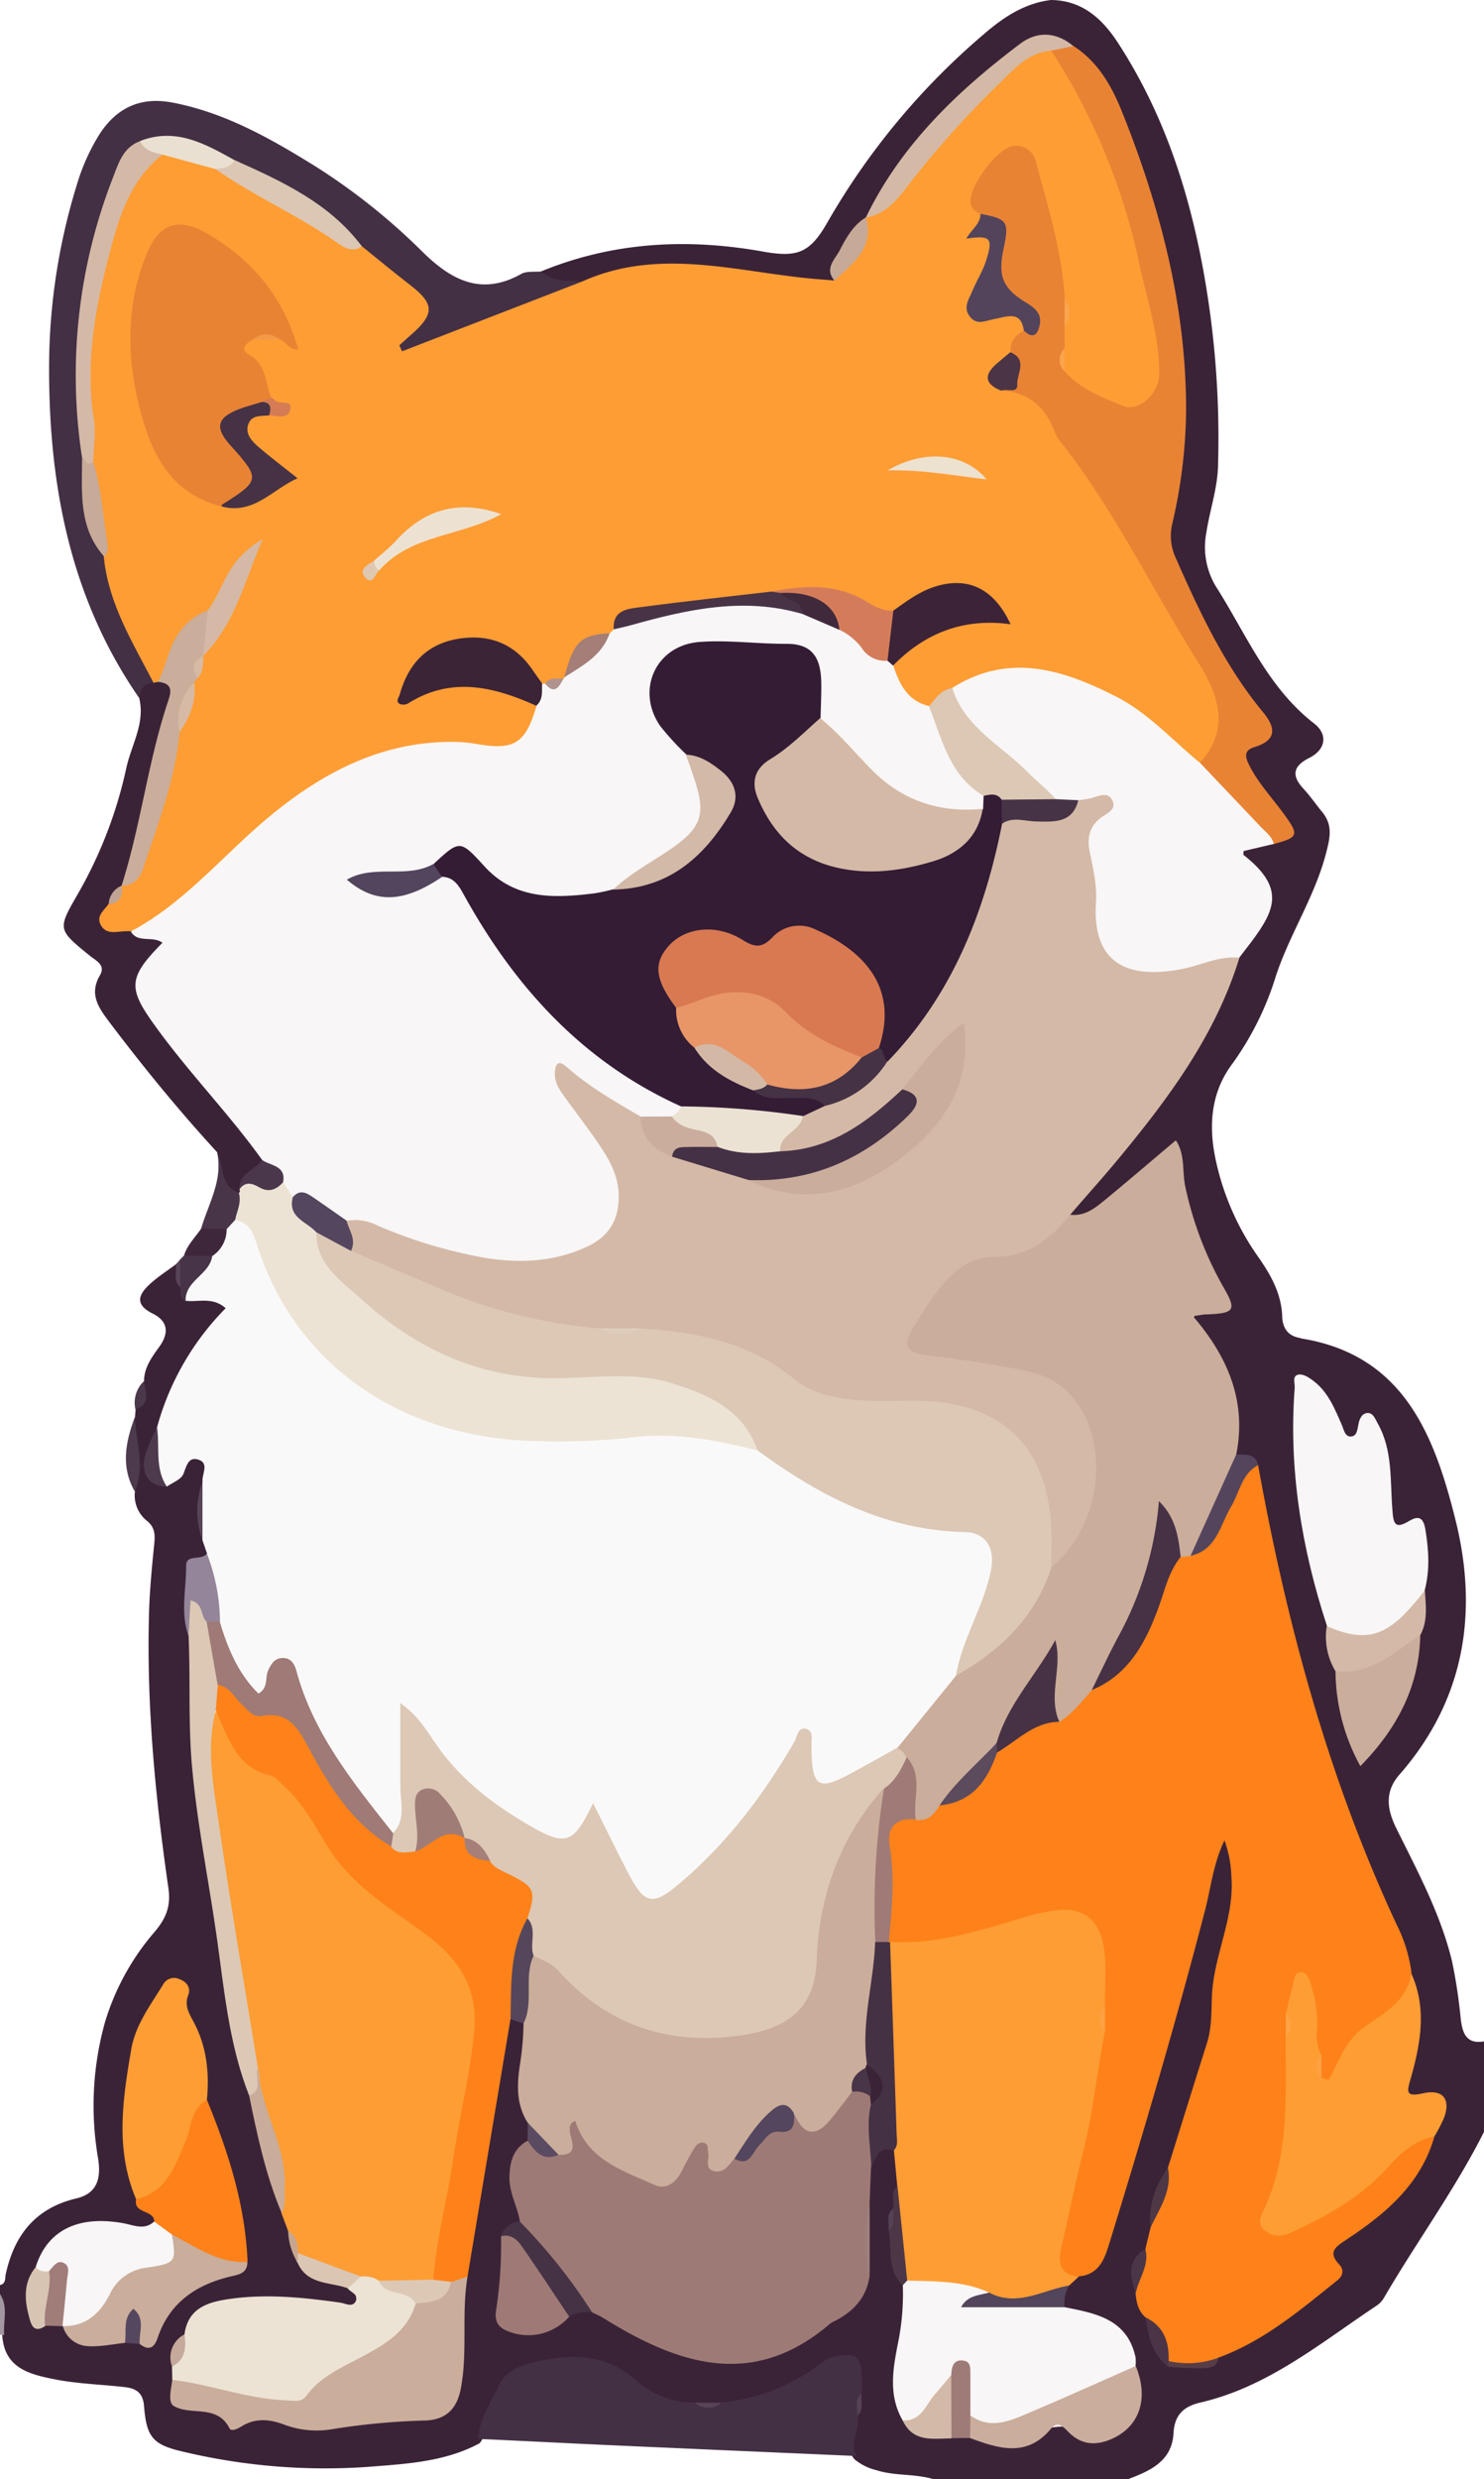 <svg xmlns="http://www.w3.org/2000/svg" viewBox="0 0 328.79 549.01"><defs><style>.cls-1{fill:#3b2337;}.cls-2{fill:#a398a1;}.cls-3{fill:#443044;}.cls-4{fill:#483548;}.cls-5{fill:#3f273b;}.cls-6{fill:#483448;}.cls-7{fill:#4d3a4d;}.cls-8{fill:#4b384b;}.cls-9{fill:#574456;}.cls-10{fill:#fe9d34;}.cls-11{fill:#faf9f9;}.cls-12{fill:#fe8219;}.cls-13{fill:#d4b9a7;}.cls-14{fill:#caad9b;}.cls-15{fill:#9e7a76;}.cls-16{fill:#e98334;}.cls-17{fill:#f8f6f6;}.cls-18{fill:#ece3d4;}.cls-19{fill:#dcc8b5;}.cls-20{fill:#caad9c;}.cls-21{fill:#d4b9a6;}.cls-22{fill:#453144;}.cls-23{fill:#9e7975;}.cls-24{fill:#d4b9a8;}.cls-25{fill:#463245;}.cls-26{fill:#55455c;}.cls-27{fill:#c9ac9a;}.cls-28{fill:#94859a;}.cls-29{fill:#56465c;}.cls-30{fill:#d3b9a7;}.cls-31{fill:#9f7b77;}.cls-32{fill:#53455c;}.cls-33{fill:#c7a997;}.cls-34{fill:#d8c4b2;}.cls-35{fill:#4d3747;}.cls-36{fill:#a07d79;}.cls-37{fill:#dbc6b3;}.cls-38{fill:#4a3446;}.cls-39{fill:#4f3846;}.cls-40{fill:#5a4b62;}.cls-41{fill:#55475f;}.cls-42{fill:#4b3648;}.cls-43{fill:#9d7f7e;}.cls-44{fill:#c5a99a;}.cls-45{fill:#583d47;}.cls-46{fill:#574557;}.cls-47{fill:#c6a690;}.cls-48{fill:#554254;}.cls-49{fill:#dbc7b4;}.cls-50{fill:#eae0d1;}.cls-51{fill:#c7aa98;}.cls-52{fill:#4b374b;}.cls-53{fill:#c1a494;}.cls-54{fill:#3c2437;}.cls-55{fill:#3c2337;}.cls-56{fill:#53445c;}.cls-57{fill:#463244;}.cls-58{fill:#d47c5a;}.cls-59{fill:#483346;}.cls-60{fill:#ede2d1;}.cls-61{fill:#d5b9a6;}.cls-62{fill:#ede1cf;}.cls-63{fill:#4b3445;}.cls-64{fill:#a47e77;}.cls-65{fill:#d6baa6;}.cls-66{fill:#d57c54;}.cls-67{fill:#dfc8b1;}.cls-68{fill:#b0938f;}.cls-69{fill:#f39a49;}.cls-70{fill:#fba54d;}.cls-71{fill:#faa44c;}.cls-72{fill:#9f7a76;}.cls-73{fill:#463145;}.cls-74{fill:#a07a76;}.cls-75{fill:#473245;}.cls-76{fill:#5c4a5d;}.cls-77{fill:#fea143;}.cls-78{fill:#fea346;}.cls-79{fill:#341c35;}.cls-80{fill:#453145;}.cls-81{fill:#ebe2d3;}.cls-82{fill:#54465f;}.cls-83{fill:#473346;}.cls-84{fill:#dfcdbc;}.cls-85{fill:#ddc8b6;}.cls-86{fill:#54465e;}.cls-87{fill:#493548;}.cls-88{fill:#a07c77;}.cls-89{fill:#a67f78;}.cls-90{fill:#53455e;}.cls-91{fill:#41293c;}.cls-92{fill:#d87951;}.cls-93{fill:#e89668;}.cls-94{fill:#d3b8a6;}</style></defs><g id="Capa_2" data-name="Capa 2"><g id="Capa_1-2" data-name="Capa 1"><path class="cls-1" d="M232.85,0c6.94.07,11.4,4.18,14.87,9.53,10.13,15.58,15.77,32.9,19,51a207.4,207.4,0,0,1,3.14,42.74c-.15,5-1.84,9.78-2.59,14.71a16.86,16.86,0,0,0,2.19,12c6.66,10.46,11.4,22.25,21.67,30.21,3.12,2.41,2.65,5.78-1.05,7.64s-3.95,4-1.23,6.89c1.46,1.58,2.68,3.39,4.06,5.05,2.24,2.71,1.9,5.29,1,8.72-2.43,9.78-8.09,18.14-11.21,27.58A66.66,66.66,0,0,1,273,235.61c-4.7,6.28-5.26,13.56-3.7,21a58.32,58.32,0,0,0,9.51,21.78c2.8,4,5.12,8.15,5.28,13.23.08,2.34,1.18,4.16,3.76,4.62.16,0,.31.12.48.15,22.66,3.67,29.44,21.42,34.1,40,5.16,20.57,2.15,40-12.38,56.59-3.4,3.89-2.69,7.87-.63,12,4.71,9.52,9.78,18.92,12.29,29.34a116,116,0,0,1,1.93,12.79c.39,3.13,1.24,5.6,5.17,4.93v20c-6.43,12.79-14.93,24.34-22.12,36.68a5.43,5.43,0,0,1-1.67,1.83c-12.43,8.25-24.05,18-39.08,21.47-3.7.86-5.72,2.73-5.94,6.79-.34,6.22-5.19,8.34-10.14,10.2h-43c-4.12-1.28-8.53-.69-12.64-2a12.1,12.1,0,0,1-4.86-2.39c-2.56-3-.79-6.13-.46-9.22a14.32,14.32,0,0,0,.65-5.16c-.27-2.34,1.09-5.36-1.71-6.71-2.52-1.21-4.65.76-6.73,2.1-6.6,4.25-13.65,7.28-21.62,7.76-1.77,0-3.53,0-5.3,0a23.82,23.82,0,0,1-14.6-5.58c-7.49-6.12-15.73-5.45-24-2.18-4.26,1.69-5.15,6.28-7,9.93-.89,1.76-1,3.87-2.33,5.47-7.71,4.16-16.31,4.56-24.67,5.23A135.8,135.8,0,0,1,41,543c-7.08-1.59-8.52-3.09-9.1-10.28-.26-3.1-2-3.9-4.52-4.15C22.23,528,17,527.85,12,526.85c-5.39-1.08-11-2.41-11.49-9.63C.23,514.16,1.1,511,0,508v-2c1.35-.3,1.08-1.5,1.27-2.39,1.89-8.7,6.62-14.66,15.63-16.79,4.72-1.11,5.52-4.53,4.83-8.88a68.71,68.71,0,0,1,1.53-30.15A54.56,54.56,0,0,1,34.2,427.86c2.31-2.75,3.74-5.37,3.11-9.76-2.91-20.18-4.87-40.49-4.29-60.94.14-5.12.65-10.25,1.16-15.36.2-1.95.12-3.55-1.51-4.93a7.2,7.2,0,0,1-2.77-6.61c-.36-5.47-.94-10.94,0-16.41l.15-1.74c1.64-1.78,1.13-4.2,1.86-6.24,0-3,1.71-5.32,3.36-7.6,2.17-3,2.05-5.65-1.42-7.38-4.31-2.14-3-4.44-.4-6.76,1.72-1.53,3.68-2.79,5.53-4.17,1.45,1.14,1.15,3,1.71,4.44.34,1,.54,2.1,1.86,2.31,2.5.51,5.91-.76,7.2,2.09,1.39,3.07-1.69,5.08-3.39,7.08-5,5.92-7.73,13-10.32,20.09-.92,2.3-2.37,4.48-2.54,7s-.34,5.31,3.68,4.51a14.6,14.6,0,0,0,2.16-2.07c1.29-1.48,2.47-3.58,4.81-2.72,2.66,1,2,3.46,1.76,5.58a29.71,29.71,0,0,0,0,12.42c.34,1.29.85,2.58.16,3.91-6.31,5.13-3.38,11.8-3,18.05a11.5,11.5,0,0,1,.31,3C42.18,388.08,46.61,410,49.94,432c1.57,10.38,2.94,20.77,6.26,30.78,1.95,8.8,3.92,17.61,6.95,26.13q.7,2.49,1.59,4.94c.85,2.18,1,4.58,2.29,6.63,2.53,4.21,7.66,3.6,11.15,6.05,1.52,3.5,1,4.7-2.44,4.46-3.81-.28-7.67-.29-11.42-.86-4.2-.64-8.26-.11-12.39.2-4.54.35-7.94,2.2-10,6.37-1.79,2.19-3.17,4.53-2.66,7.53,0,1.05,0,2.09,0,3.13-.12,3.23,1,5.14,4.65,4.64.49-.06,1.19-.12,1.46.16,5.67,6,13.26,1.39,19.74,3.63s13.46-.33,20.19-1c2-.2,4-.2,6-.25,6.69-.2,8.73-2,9.81-8.73a62.82,62.82,0,0,0,.35-10.44,55,55,0,0,1,.9-11.88c3-16.91,5.49-33.91,8.42-50.84.34-1.93.53-3.94,1.75-5.62,1.57-1.08,2.76-.4,3.82.84,1.26,2.49,1,5.11.51,7.69a25.15,25.15,0,0,0,1,14,7.65,7.65,0,0,1-.19,4.11c-3.53,4.36-4.43,9.13-2.29,14.42a4.9,4.9,0,0,1,.14,3.42c-.7,1.79-3.08,2.42-3.16,4.64-.38,3.8.08,7.64-.68,11.44-.48,2.4-1.23,5.18,1.39,6.82s5.73,1.55,8.66.5c1.43-.51,2.4-1.75,3.59-2.67a7.63,7.63,0,0,1,5.28-1.47,7.19,7.19,0,0,1,4.11,1.6c7.76,6.52,17.53,7.5,26.8,9.86.64.16-.18,0,.48.1,8.82,1.4,27.28-11,29.39-19.73.11-4.84.09-9.67,0-14.5a36.37,36.37,0,0,1,.44-7.94c.93-2.85,1.46-6.22,5.88-4.71,2.59,2.13,2.55,5,2.15,7.91-.53,1.76-.74,3.58-1.1,5.38a14.18,14.18,0,0,0-.6,5.1,31.87,31.87,0,0,0,2.69,12.87c1.08,5.19-.25,10.22-1.08,15.27-.71,4.34-.76,8.57,1.13,12.64,2,4.68,6.23,3.91,10.08,4a20.76,20.76,0,0,1,3.78.23c3.41.67,7.1,3,10.2,1.5,5.94-2.79,11.13-4.45,17.78-1.32,3.56,1.67,8.27-3.65,8.7-8.3a18.63,18.63,0,0,0-.66-6.43c-.82-6.22-4.63-9.63-10.46-11.18-1.74-.46-3.59-.76-4.93-2.18a5.24,5.24,0,0,1,.43-5.37A8.54,8.54,0,0,1,239,503c3.78-1.67,5-5.17,6.1-8.69,6.16-19.7,11.84-39.54,17.37-59.42q3.21-11.55,5.86-23.24c.42-1.86.76-4.59,3.12-4.45,1.95.13,2.07,2.78,2.36,4.53a28.58,28.58,0,0,1-.26,11.9c-2.31,8.87-2.89,18.05-4.72,26.95-2.05,10-4.42,20.09-9,29.39A25.6,25.6,0,0,0,256,493a17.92,17.92,0,0,1-1.47,5.06,9.59,9.59,0,0,0-1.94,9.75,29.45,29.45,0,0,0,1.9,5.15c1.34,3.39,1.56,7.31,4.73,9.81,3.53,0,7.23,1.58,10.42-1.22,8.5-4.24,16.14-9.75,23.59-15.57,1.51-1.19,3-2.43,1.94-4.55-1.69-3.54.58-5.15,3-6.77,8.49-5.61,15.34-12.62,18.95-22.36,2.48-6.15,2.49-6.2-3.38-7.41-3.88-.8-2.86-3.46-2.19-5.79,2.11-7.33,2.61-14.62,0-21.94-1.33-6.23-4.11-11.93-6.68-17.67-9.35-20.85-15.85-42.61-21.28-64.73-2.38-9.68-4.43-19.43-6.25-29.21-.41-2.25-2.93-2-4.05-3.45-1.49-3.08.43-6.18-.16-9.35a40.3,40.3,0,0,0-7.44-17.26c-2.09-2.79-2.07-4.95,2-5.54,3-.43,3.68-1.88,2.07-4.45a61.51,61.51,0,0,1-6.42-14.59,82.67,82.67,0,0,1-3.2-15.6c-3.92,1.85-6.43,4.95-9.45,7.3-2.77,2.14-5.37,4.5-8.46,6.17-1.61.87-3.29,1.73-5.2.81-1.32-2.72,1.12-3.82,2.41-5.29,11.31-12.91,22.25-26.06,29.79-41.68,1.74-3.61,2.84-7.46,4.54-11.07,1.41-2.64,3.49-4.82,5-7.38,2.07-3.47,2.36-7-.62-10.05-6.31-6.34-3.48-6.87,3.38-8.41,2.83-.78,3.43-2.23,1.64-4.7-2.44-3.36-5.41-6.33-7.08-10.23-1-2.34-1.52-4.51,1.09-6.1,3.8-2.29,2.5-4.77.43-7.4-7.77-9.9-13.24-21.08-18.13-32.59a15.3,15.3,0,0,1-1-9.73c7.05-31,.1-60.38-11.06-89.15a35,35,0,0,0-9.85-14.22c-5.41-3.54-8.24-3.3-14.24,1.53-12.24,9.84-23,21-30.44,35a9.4,9.4,0,0,1-.89,1.09c-3.38,3.51-6.48,7.17-6.89,12.34-.07,1-.83,1.36-1.65,1.65-8.18.07-16.2-1.48-24.23-2.63-9.08-1.29-17.87-1.11-26.46,2.32a12.33,12.33,0,0,1-3.91.75c-3.25-.61-7.45,1.26-9.12-3.48,16-6.6,32.49-7.46,49.32-4.45,7.63,1.36,10.41.31,14.29-6.52A157.53,157.53,0,0,1,218,7.55C222.31,3.82,227,.7,232.85,0Z"/><path class="cls-2" d="M.92,517.08.47,517,0,517v-9C1.91,510.88.64,514.06.92,517.08Z"/><path class="cls-3" d="M119.88,60.11c2.66,2.47,6,2,9.23,2.19-.26,2.17-2.18,2.4-3.66,2.82-10.59,3-20.33,8.24-30.62,12a10.92,10.92,0,0,1-3.83,1c-1.16,0-2.45,0-3-1.3-.42-1.07.39-1.87,1-2.62s1.52-1.29,2.2-2c2.74-3,2.72-5-.5-7.5-3.93-3.09-8-6.05-11.36-9.73-7.65-9-18-14-28.42-18.84-4.47-2.15-8.76-4.83-14-4.63-2,.08-4,0-5.73,1.28-4.59,3.91-5.91,9.54-7.61,14.88-5.51,17.41-6.46,35.21-4.27,53.25-.33,7.57.23,15,4.41,21.59,1.23,10.26,7.44,18.68,10.5,28.27a7.24,7.24,0,0,1-3.46,3.69C15.35,132.12,10.7,106.83,10.88,80.25A137.4,137.4,0,0,1,17,41,45.8,45.8,0,0,1,21.81,30.1c3.87-6.25,9.33-8.78,16.54-7.36C50,25,60.08,30.75,70,36.91A139.34,139.34,0,0,1,93.7,55.85c6.31,6.19,13,9.76,21.81,4.79C116.69,60,118.41,60.26,119.88,60.11Z"/><path class="cls-1" d="M30.82,154.49c.22-1.93,1.09-3.23,3.21-3.33a2.54,2.54,0,0,1,1.42-.69c3.47.48,3.91,2.91,3,5.5C34.1,168.66,33,182.22,28.31,194.8a7.41,7.41,0,0,1-.6,1.35c-1,1.51-2.38,2.82-2.94,4.65-2.5,5.32,2.47,3.61,4.45,4.71,2.2,1.42,5.94.52,6.93,3.19s-2.6,3.84-3.7,6c-1.81,3.56-1.29,6.63,1.11,9.68,7.36,9.38,15,18.54,22.63,27.69,1.16,1.4,2.6,2.63,2.53,4.68-.72,3-4.08,4-5,6.82a2.26,2.26,0,0,1-1.19.85c-5.47-1.2-3.37-6-4.44-9.29-8.45-9.19-16.34-18.84-23.86-28.8-2.42-3.21-4.52-6.19-2.09-10.36,1.33-2.28-.84-3.21-2.2-4.3-7.37-6-7.2-5.85-2.45-14.14A97,97,0,0,0,28,170C29.14,164.86,32.23,160.08,30.82,154.49Z"/><path class="cls-4" d="M48.1,255.14c1.57,3,.51,7.44,4.82,9,1.89,2.13.77,4.26,0,6.39a5.13,5.13,0,0,1-3.34,2.67c-1.82.26-3.61.42-5-1.2C46.22,266.46,49.44,261.27,48.1,255.14Z"/><path class="cls-5" d="M44.61,272l5.6.21c1.38,3.62-.46,5.61-3.54,7-2.11.34-4.21.65-5.92-1.12C41.45,275.65,43.29,274,44.61,272Z"/><path class="cls-6" d="M40.75,278.05l6.27.09c.26,4.63-4,6.57-5.9,9.91-1.42-.59-1.07-1.87-1.15-3a9.37,9.37,0,0,1-.08-6.14C40.17,278.63,40.46,278.34,40.75,278.05Z"/><path class="cls-7" d="M29.86,313.85c.28,5.47,2.37,10.94,0,16.41C26.72,324.8,27.81,319.33,29.86,313.85Z"/><path class="cls-8" d="M31.87,305.87c.31,2.35,1.65,5-1.86,6.24A6.56,6.56,0,0,1,31.87,305.87Z"/><path class="cls-9" d="M39.89,278.93c0,2.05,0,4.1.08,6.14-1.7-1.43-.73-3.4-1-5.11Z"/><path class="cls-10" d="M35,151l-1,.18c-4.6-8.93-10-17.53-11-27.91-1.36-7-2.36-14.07-3.45-21.12.28-10.11-2-20.19-.07-30.36,2.15-11.29,3.84-22.68,10.15-32.66,1.43-2.27,3-4.39,5.69-5.4C39.82,33,43.66,35,47.66,36.32c9.07,5.5,18.61,10.22,27.42,16.2a19.22,19.22,0,0,0,5.08,2c3.62,2.92,7.21,5.88,10.88,8.73,5.14,4,5.24,6.25.32,10.63l-2.89,2.58.61,1.34,40-15.5c16.85-7.54,33.85-2.18,50.81-.59,1.64.15,3.29.26,4.94.4,2.45-4.6,6.71-8.29,7-14l0,.06c8.93-6.53,14.52-16.16,22.11-23.95,4.53-4.65,9-9.19,14.45-12.74,1.77-1.15,3.68-2.6,5.7-.29,12.27,17.21,17.76,37,22.07,57.3,1,4.54,2.25,9,2,13.78-.42,7.12-6.2,10.81-12.56,7.63-3.89-2-8.61-3-10.67-7.65a21.06,21.06,0,0,1-.43-4.88,22.82,22.82,0,0,1,.4-4.74,9.92,9.92,0,0,0,.1-6.5A193.64,193.64,0,0,0,229,39c-.7-2.22-1.08-4.77-4-5-2.73-.2-4.11,1.78-5.22,3.92-1.47,2.84-4.28,5.36-2.23,9.07.78,1.85-1.71,4.81,2.14,5.74,1,.24.65,2.06.48,3.2a19.31,19.31,0,0,1-1.81,5.63c-3.6,7.37-3.59,7.36,4.26,7.51,2.42,0,4.71.43,4.9,3.6-.59,2-2.24,3.5-2.93,5.49a26,26,0,0,1-2.85,3.44q-2.11,2.6,1,3.83c5.63.29,8.65,3.78,11.51,8.28,7.14,11.21,14.93,22,21.4,33.65,3.63,6.54,7.3,13.06,11.35,19.36a25.08,25.08,0,0,1,3.7,8.69c1.07,5.56.33,10.59-4.82,14.07-3-.18-4.49-2.64-6.33-4.45a57.11,57.11,0,0,0-19.84-13c-9.42-3.58-18.75-4.13-27.85,1.05-2.43.68-3.76,3.15-6.21,3.81-5.54-1.24-7.62-3.69-8.26-9.66,4.87-6.75,11.54-10.06,19.8-10.37,1.25-.05,3,.57,3.57-.87.6-1.66-1.13-2.61-2.29-3.41-4.63-3.2-9.36-2.47-14.06-.1-2.34,1.18-4.25,3.19-7,3.65a8.56,8.56,0,0,1-5.22-1.4c-6.73-4-13.95-3.73-21.29-2.62-9,1.16-18,2.22-27,3.45-2.62.36-5.35.54-6.73,3.37a4.62,4.62,0,0,1-1.47,1.69c-5.54.59-8.25,4.26-9.86,9.12a4.13,4.13,0,0,1-1,1,12.91,12.91,0,0,1-4.19,1,3.33,3.33,0,0,1-1.37-.43c-1.68-1.13-2.57-3-4-4.36a14.48,14.48,0,0,0-15.09-3.68c-5.11,1.54-8.4,4.74-10,10.77,10.57-4.33,20.21-4.47,29.19,2.13-.21,6.63-4.34,11.1-10.65,10.1C86,162.65,69.17,173.3,53.78,187.75c-4.6,4.32-9,8.83-14,12.76-3.25,2.58-6.49,5.25-10.87,5.69-.67,0-1.34,0-2,.07-1.67.16-3.45.45-4.49-1.28-1.26-2.11.6-3.33,1.6-4.76A15.55,15.55,0,0,0,27,196.1l0,.05c5.38-5.33,6.2-12.68,8.47-19.36,1.6-4.71,2.26-9.69,3.44-14.52,1.29-3.39,3.09-6.62,3.22-10.37a9.94,9.94,0,0,1,.76-2,18.38,18.38,0,0,0,1.41-4.46,6.49,6.49,0,0,1,.59-1.25c5.26-6.71,8.23-14.6,11.26-21.9-4.78,2.94-5.43,9.47-9.61,13.47a19.68,19.68,0,0,0-8.91,11.84C37.17,149.06,36.62,150.46,35,151Z"/><path class="cls-11" d="M41.12,288.05c-.09-4.53,5.32-5.78,5.9-9.91a7,7,0,0,0,3.19-5.95l1.88-2.05c4.2-1,5,2.36,6,5A76.33,76.33,0,0,0,66,291.18c9.91,14.44,24,22.2,40.89,25.34,10.23,1.91,20.53,1.55,30.83.55s20.29-.31,30.06,3.1c6.36,3.54,12.26,7.84,18.9,10.95A68,68,0,0,0,212,337.81c7.24.41,10.08,4.19,8.47,11.28-1.71,7.46-5.38,14.24-7.62,21.52-3.86,6.28-9,11.59-13.61,17.24a108,108,0,0,1-11.65,6.73c-5.58,2.76-8,1.4-8.83-4.71-.18-1.29.17-2.66-.91-4.42-2.15,3.56-4.08,6.94-6.4,10-6.27,8.4-12.47,16.88-20.86,23.36-5.4,4.16-8.08,3.67-11.61-2.21-2.83-4.7-5-9.76-7.55-14.86-.94,2.58-2.18,4.87-4.82,5.9s-5.24.07-7.62-1.21c-9.82-5.24-18.41-11.92-24.61-21.36a56.3,56.3,0,0,0-4.28-5.52c.4,6.72-.3,12.63,0,18.62.15,3,.91,6.52-3,8.17a4.62,4.62,0,0,1-2.82-1.92c-7.38-9.64-15.07-19.1-18.69-31a18.2,18.2,0,0,0-.85-2.34c-.43-.9-.84-1.93-2-1.88s-1.56,1-2.08,1.91c-3,5.15-4.91,5.19-7.92,0-2.24-3.89-4.32-7.89-5-12.43-.29-4.94-2.46-9.63-1.87-14.67l-1-2.9a46.4,46.4,0,0,1,0-13c-.18-1.7,1.6-4.14-1-4.91-2.16-.65-2.54,1.47-3.25,3.21-.5,1.23-2.4,1.89-3.68,2.8-3.54-1.62-3-4.95-3-7.86a23.85,23.85,0,0,1,.84-5.23A59.88,59.88,0,0,1,50,289.69C47.11,287.12,44,288.38,41.12,288.05Z"/><path class="cls-12" d="M317.81,473.07c-3,10.61-10.87,17.18-19.54,22.9-2.48,1.64-4.12,2.75-1.52,5.52,1.14,1.21.71,2.54-.46,3.47-8.23,6.59-16.29,13.46-26.41,17.14-3.09,3-6.89.74-10.29,1.42-3.09-2.8-2.7-7.55-5.78-10.36-1.61-1.37-2-3.23-2.21-5.21-.45-3.56.74-6.77,2.17-9.92.38-1.6.77-3.19,1.16-4.78.92-4.51,2.82-8.74,3.83-13.23,2.89-9.23,5.76-18.47,8.68-27.69,1.06-3.37.93-7,1.07-10.33.39-9,5-17.21,4.32-26.31a25.86,25.86,0,0,0-1.54-8.16c-2.47,5.1-3,10.42-4.3,15.47-6.38,24.54-13.54,48.86-21,73.09-1.12,3.64-2.13,7.54-7,8-4.19,1-5.36-1.39-5.33-4.9,0-2.68.92-5.22,1.52-7.8,3.2-13.74,6.26-27.51,7.93-41.53a21.18,21.18,0,0,0,.29-5.73c0-3.49.2-7,0-10.47-.5-7.31-3.88-10.09-11.18-9-4.78.69-9.21,2.79-13.91,3.85-6.93,1.55-13.78,4-21.07,2.21a2.71,2.71,0,0,1-1.12-1.25c-.28-7.2.59-14.39-.26-21.63-.4-3.36,1.63-6,5.61-6.09a8.25,8.25,0,0,0,6-2.16c6.44-1.84,10.43-6.32,13.14-12.19,4-3.42,8.09-6.54,13.52-7.21,3-1.86,4.92-4.87,7.74-6.91,7.87-4.2,11.61-11.42,14.32-19.44,1.16-3.41,1.86-7.11,5.11-9.4a21.14,21.14,0,0,1,2.62-1.17c4.57-1.65,5.66-6.08,7.63-9.73,1.15-2.15,1.83-4.57,3.19-6.61.92-1.37,1.62-3.43,4-2.49,6.33,35.11,15.58,69.34,30.72,101.79A32.88,32.88,0,0,1,312.74,437c-.1,5-1.86,8.54-6.86,10.81-4.63,2.1-6.95,6.82-9.33,11.24-.92,1.72-2.27,5.55-4.81,1-.29-1.45-.2-2.93-.4-4.38a32.88,32.88,0,0,1-.81-8.28,21.37,21.37,0,0,0-1.84-8.23c-2,2.51-1.62,5.24-2.4,7.54a32.15,32.15,0,0,0-.12,4.39c-.34,8.3.54,16.63-.88,24.91a65.88,65.88,0,0,1-2.83,10.57c-.69,1.94-2.55,4.15-.54,6s4.41.16,6.46-.79a55.49,55.49,0,0,0,17.88-12.52,27.17,27.17,0,0,1,6.53-5.36C314.33,473,315.88,471.68,317.81,473.07Z"/><path class="cls-13" d="M274.6,212.06c-5.27,17.22-15.79,31.28-27.07,44.87-3.39,4.08-6.94,8-10.42,12.06a13.76,13.76,0,0,1-13,10.05c-10.4.56-15.55,7.13-20.23,14.9-1.73,2.87-.86,4.33,2.3,4.78,5.93.84,11.82,1.91,17.73,2.91,14.21,2.38,21.23,11.21,20.1,25.46A33.39,33.39,0,0,1,238.62,343c-1.38,2.08-2.7,4.77-6.1,4-1.56-2.44-1-5.17-1-7.79-.3-17.44-10.34-27.47-27.82-27.7-4.15-.05-8.32.11-12.47-.05-5.75-.24-11.42-1.45-16-5-9.93-7.8-21.43-10.22-33.58-10.9-2.77-.09-5.53,0-8.29,0-15.13-.94-29.34-5.36-43-11.74-4.33-2-9.16-3.1-12.84-6.44-1.07-2.28-1.76-4.62-1-7.15,2.91-2.37,5.7-.67,8.41.39,10,3.88,20,7.17,30.88,7.25a32.7,32.7,0,0,0,11.22-2c7.85-2.8,10.53-9,7.22-16.71-2.06-4.79-5.49-8.69-8.51-12.86-1.65-2.29-3.46-4.52-3.86-7.45-.18-1.33-.17-2.74,1-3.66s2.61-.29,3.63.54c4.91,4,10.59,6.84,15.53,10.75,1.64,3.64,2.91,7.62,7.62,8.52a122.45,122.45,0,0,0,16.14,5.33c23.51,11.29,51-14.78,46.57-31.83-3.63,4.2-7.94,8.69-11.6,13.68-6.42,6.07-13.29,11.39-22.16,13.4-1.91.44-3.83,1.17-5.76,0-2-4.59,2.61-5.88,4.28-8.64a12,12,0,0,1,5-3,24,24,0,0,0,13.86-9.85c12.28-13.48,19.56-29.48,23.74-47a17.77,17.77,0,0,1,1.64-5.21c1.58-1.91,3.74-2.05,5.87-1.55a10.79,10.79,0,0,0,11.51-3.73,9,9,0,0,1,3.24-1.25c1.83-.33,3.85-.62,5,1.21s0,3.61-1.39,4.85c-3,2.7-3.35,5.93-2.38,9.57s.87,7.24,1,10.9c.2,8.48,4,12,12.48,11.94,3.72,0,7.2-1.12,10.74-2.07C269.87,211,272.33,210.15,274.6,212.06Z"/><path class="cls-14" d="M232.89,347.12c11.88-9.75,13.46-29.9,3.17-39.34-4.34-4-9.87-4.45-15.19-5.45s-10.44-1.54-15.68-2.23c-4.33-.57-5.24-2.23-3-5.86,1.66-2.68,3.28-5.41,5.18-7.91,3.19-4.2,7.1-8,12.61-7.95,7.67,0,12.7-3.93,17.13-9.39,3.33.4,5.66-1.59,7.95-3.48,5.11-4.2,10.13-8.52,15.46-13,2.17,3.28,1.33,7.07,2.13,10.45a77.75,77.75,0,0,0,8.21,21.72c3.21,5.49,2.84,6.13-3.66,6.39-.66,0-1.31.16-2.91.37,7.84,9.07,11.95,19,9.6,30.67a51.89,51.89,0,0,1-10.12,22.45l-2.18.23c-2.82-2.29-1.61-6.35-4.08-9.07-.85,12.72-6.71,23.48-12.25,34.35a15.91,15.91,0,0,1-3.39,4.22c-2.21,2.5-4.27,5.17-7.13,7-3.11-2.1-1.81-5.35-2.1-8.17-.22-2.12.82-4.17.48-6.66C229,373,224.93,379.22,221.77,386c-4.62,4.52-7.88,10.39-13.62,13.81-1.2,2-2.6,3.61-5.26,3.14-1.87-2-1.21-4.55-1.37-6.91-.12-1.93-.14-3.87-1.11-5.62a9,9,0,0,1-1.61-3.33l13-16c2-2.95,5.22-4.57,7.87-6.78C225.34,359.47,228.72,353,232.89,347.12Z"/><path class="cls-10" d="M63.84,494.06c-.5-1.34-1-2.69-1.49-4-.53-7.61-1.44-15.15-4.56-22.21-1.44-3.27-.79-6.89-1.9-10.2-3.2-17.67-6-35.4-8.8-53.12-1-6.55-1.93-13.17-1.57-19.85.1-2-.15-4,1.51-5.59,3.23.1,3.79,2.94,4.66,5.05A11.9,11.9,0,0,0,58.48,391a22,22,0,0,1,10.42,9.76,67.89,67.89,0,0,0,24,24.9c.71.43,1.31,1,2,1.49,10.13,6.73,13.07,16.4,11,27.86-2.73,15.41-5.58,30.81-8.4,46.21-.29,1.6-.39,3.35-1.92,4.46-3.58,1.41-7.26.72-10.91.61-1.61-.24-3.15-.73-4.73-1.09-4.71-1.84-9.72-3-14-5.72C65.18,497.67,65.05,495.66,63.84,494.06Z"/><path class="cls-10" d="M197.23,430c10.24.66,19.8-2.48,29.4-5.35a42.1,42.1,0,0,1,7.69-1.66c7.85-.82,10.09,4.69,10.47,10.19.25,3.63,0,7.29,0,10.94a8,8,0,0,0,0,5.93c-1.81,8.83-2.6,17.84-4.85,26.6-1.76,6.84-3.08,13.79-4.72,20.66-.85,3.54-.66,6.31,3.78,6.83l-2.16,2c-5.64,4-11.67,5.34-18.31,2.77-4-1.86-8.26-1.95-12.49-2.41-1.94-.21-4,.07-5.6-1.4-2.2-6.88-2-13.95-1.64-21l-.75-7.93c-2.5-6.42-1.46-13.17-1.72-19.78-.27-7,.37-14-.72-21C195.33,433.45,195.19,431.32,197.23,430Z"/><path class="cls-15" d="M115.2,492c-.52-3.41-2.45-6.45-2.33-10.06.11-3.37.89-6.17,4-7.88,2.48.28,4.09,3.66,7.1,2,1.73-1.19.94-3,1.19-4.59a2.58,2.58,0,0,1,1.67-2.27c1.25-.41,1.84.59,2.24,1.46,2.74,5.89,8.19,8.38,13.6,11,3.47,1.66,6.06,1,7.8-2.52a16.09,16.09,0,0,1,2-3.41c2.43-2.91,4.3-2.77,5.39.88s2.76,1.66,4.45,1c4.75-2.73,8.7-6.58,13.28-9.55,5.17,2.75,5.16,2.74,9.45-2.22,1.18-1.36,2.34-2.79,4.13-3.45a3.81,3.81,0,0,1,4.18,1.61,6.11,6.11,0,0,1,.68,2.36c-.31,4.56-.14,9.17-1.06,13.69l-.31,8.1a74.89,74.89,0,0,0,0,15.84c-.65,4.67-3.44,7.72-7.46,9.85a6.7,6.7,0,0,0-1.29.72c-17.13,14.67-33.73,9-50.23-1.25-.82-.51-1.73-.89-2.6-1.33A108.39,108.39,0,0,1,115.2,492Z"/><path class="cls-14" d="M188.81,463.17c-1.52,2-3,3.95-4.56,5.89-3.43,4.3-6.18,3.95-8.31-1.05-4.24-1-6.05,2.3-8.36,4.72-1.65,1.73-2.16,4.5-4.87,5.23-1.17,1.38-2.24,3.22-4.32,2.85-2.47-.44-1.14-2.69-1.49-4.14-.18-.76.17-1.8-.83-2.13-1.18-.39-1.88.57-2.38,1.37-1.05,1.69-1.92,3.49-2.86,5.25-1.26,2.35-3.42,3.74-5.78,2.68-7-3.17-14.89-5.5-17.58-14.19-3.8,1.35,2.93,7.71-3.71,7.52-4.24-.48-4.9-4.41-6.84-7.12-2.66-4.15-2.38-8.77-1.66-13.26a64.12,64.12,0,0,0,.73-8.73c-.58-5-1.35-10.06,1.4-14.77,3.23-1.66,5.37.45,7.39,2.35a64.78,64.78,0,0,0,10.43,8.48c10.44,6.35,21.67,7,33.23,4.24,6.47-1.54,10.16-5.83,11.15-12.54,1.22-8.34,1.15-16.93,5-24.78A71.39,71.39,0,0,1,192.83,398c.84-1,1.73-3.39,3.76-1.13,1,4.85-1.17,9.42-1.19,14.18,0,6.26,0,12.52-.1,18.78-.23,8.73-2.38,17.3-2.11,26.06a7.29,7.29,0,0,1-.37,1.6A24.4,24.4,0,0,1,188.81,463.17Z"/><path class="cls-16" d="M235.87,72.19l0,5a5.57,5.57,0,0,0,0,5c3.47,4,8.36,5.85,13,7.71,3.42,1.36,7.87-2.72,7.94-6.82.16-8.56-2.69-16.61-4.43-24.84a140.25,140.25,0,0,0-19.5-47.07c1.35-1.79,3-1.93,4.92-1,5.44,3.48,8.5,8.87,10.78,14.56,8.5,21.22,14.22,43.08,14.21,66.14A114.7,114.7,0,0,1,259.72,116a11.59,11.59,0,0,0,.81,7.64c5.29,12,10.87,23.88,19.33,34.1,2.87,3.47,3,6.19-1.94,7.7-2.1.64-2.2,1.84-1.26,3.77,2,4.11,5.11,7.35,7.76,11,3.45,4.7,3.3,5.2-2.15,6.67-6-4.19-10.7-9.83-15.66-15.15a3.57,3.57,0,0,1-.76-2.81c6.67-7.39,4.24-14.89-.23-22-10.36-16.39-18.69-34-30.82-49.31a6.58,6.58,0,0,1-1-1.69c-2.06-5.57-5.73-9.09-11.92-9.45,2.89-2.32,3.08-5.27,2-8.52-.15-2.31,1.08-3.75,3-4.75,3.17-1.6,2-3.68,0-4.86-5.83-3.41-7.14-8.3-5.5-14.43,1-3.67-2.13-4.77-4.12-6.57a3.13,3.13,0,0,1-2.13-1.93c-1.08-3.59,6.11-13.24,9.81-13.13a4.42,4.42,0,0,1,4.5,3.25c2.68,10.11,5.92,20.12,6.46,30.69A8.38,8.38,0,0,1,235.87,72.19Z"/><path class="cls-17" d="M265.85,168.9,279.24,183c1.13,1.2,2.54,2.18,3,3.88l-6.71,1.57c0,.31-.13.77,0,.88,9.44,7.41,6.9,12.34,1.43,19.62-.79,1-1.6,2.09-2.41,3.13-4.44-.44-8.39,1.65-12.59,2.48-11.27,2.23-20.09-.5-19.14-14.8.25-3.87-.68-7.56-1.41-11.28-.6-3.05,0-5.51,2.53-7.42,1.28-.95,3.43-1.78,2.57-3.7-1-2.21-3.06-1.05-4.77-.61a28.63,28.63,0,0,1-2.92.47,4.56,4.56,0,0,1-4.44.81c-7.64-5.94-15.14-12-21.46-19.44-1.49-1.73-3-3.63-2-6.22,12.5-7.91,24.43-4.18,36.21,1.81C254.39,157.82,259.7,163.9,265.85,168.9Z"/><path class="cls-12" d="M96,504.82c.66-9.07,3.12-17.84,4.42-26.81,1.38-9.45,3.77-18.72,4.65-28.29.91-9.92-3.82-16.35-11.21-21.73-7.61-5.54-15.8-10.47-21-18.66-3-4.74-5.53-9.85-9.79-13.69-1-.89-1.92-2.21-3.07-2.46-7.74-1.73-9.41-8.46-12.17-14.33-1.34-1.69-1.18-3.5-.43-5.36,1.81-2,3.44-.67,4.66.58,2.88,2.94,6,4.94,10.33,5.09,3.15.11,4.59,3,6,5.4,2.64,4.4,5,9,8.07,13.1a45.43,45.43,0,0,0,10.74,10.2,5.59,5.59,0,0,0,4.45.74c3.65-.94,6.5-5.35,11-2.58a4.8,4.8,0,0,1,.92,1c.89,3.09,3.76,3.61,6.19,4.71,1.16.63,2.29,1.33,3.44,2,6.23,3.54,6.87,5.28,4.45,12-2.48,5.12-2.43,10.76-3.26,16.2-.27,1.77-.09,3.61-1.28,5.13q-4.76,28.48-9.52,57c-.68,1.9-2.3,2.07-4,2.17C98.24,506.19,96.85,506.16,96,504.82Z"/><path class="cls-3" d="M189.87,543.86q-26.56-1.15-53.14-2.33c-10.26-.46-20.52-1-30.78-1.46.28-4.45,2.81-8.09,4.64-11.89s6-4.81,10-5.56c7.42-1.39,14.35-.9,20.3,4.47A19.05,19.05,0,0,0,154,532a7.8,7.8,0,0,0,5.89,0,42.52,42.52,0,0,0,21.09-8,10.46,10.46,0,0,1,3.83-2.12c4.64-1.08,6-.2,6.11,4.61,0,1.16,0,2.31,0,3.47-1.2,1.48.19,3.47-1,5C190.77,538,187.82,540.91,189.87,543.86Z"/><path class="cls-10" d="M317.81,473.07c-4.29.88-7.42,3.62-10.19,6.72-5.9,6.58-13.36,10.79-21.23,14.43-2.06.95-4.07,1.35-6.06-.23-1.46-1.16-1.35-2.5-.63-4,6.09-12.42,5.11-25.77,5.15-39a5.67,5.67,0,0,0,0-4.91c.5-2.06.9-4.15,1.54-6.17.38-1.17.19-3.15,1.8-3.18s2.06,2,2.41,3.32a26.69,26.69,0,0,1,1.21,9.24,9.77,9.77,0,0,0,.92,5.77,5.66,5.66,0,0,0,0,4.92c1.53.76,1.61.8,2.15-.29,2-4,3.68-8.29,7.48-10.91,4.47-3.09,9.35-5.67,10.33-11.77,3.49,7.74,2.05,15.51-.12,23.18-.83,2.95-1.31,4.24,2.74,3.35,4.49-1,6.21,1.42,4.54,5.63A37.08,37.08,0,0,1,317.81,473.07Z"/><path class="cls-17" d="M294,360.06c-5.61-17.15-8.52-34.68-7.15-52.77.08-1-.66-2.69.92-2.91,1-.14,2.19.63,3.08,1.29,3.36,2.47,4.84,6.2,6.44,9.87.44,1,.66,2.61,2,2.56s1.45-1.52,1.67-2.67.72-2.44,2-2.53,1.75,1.37,2.29,2.32c3.33,5.9,2.73,12.54,3.23,18.93.23,3,.37,4.69,3.74,2.65,2.33-1.41,3.21-.44,3.6,2,.72,4.47,1,8.89-.16,13.32-2.49,6.86-9.05,11.67-15.4,11.13C297.81,363,295.22,362.79,294,360.06Z"/><path class="cls-17" d="M201,505c6.14.2,12.33,0,18.11,2.65-.16.7-.68,1.09-2.36,2.07a43.06,43.06,0,0,1,6.07.24,30.6,30.6,0,0,0,5.41-.13c2.6-.27,5.27-.64,7.62,1.07,6.88,1.36,13.86,2.59,15.73,11.06a9.16,9.16,0,0,1,0,2,7.27,7.27,0,0,1-3.81,3c-6.8,3-13.47,6.19-20.34,9-4.21,1.7-8.74,3.61-12.91-.4-1.55-2.79-.6-5.88-1-8.81-.34-2.22-1.2-1.45-2-.22a48.43,48.43,0,0,1-6,7.92c-1.36,1.62-3,3.37-5.47,1.62-3.47-5.9-2.09-12.15-.9-18.2a54.34,54.34,0,0,0,.88-11.71A1,1,0,0,1,201,505Z"/><path class="cls-18" d="M79.94,504.12a5.89,5.89,0,0,1,4,.91c2.71,2.12,7.58.61,8.81,5.24-.49,5.5-4.62,8.23-8.63,10.77-5.43,3.43-11.6,5.69-16,10.7a4.43,4.43,0,0,1-3.68,1.12c-8.16-.28-15.94-2.71-23.88-4.23A4.65,4.65,0,0,1,38.17,527l-.06-2.91c1.33-2.22,1.52-4.88,2.76-7.13.75-5.83,5.11-7.18,9.91-7.87,8.26-1.2,16.46-.34,24.65.81,1.13.16,2.79,1.22,3.47-.52.52-1.34-1.18-1.75-1.83-2.62C76.73,504.42,78.67,504.65,79.94,504.12Z"/><path class="cls-14" d="M38.17,527c8.53,1,16.66,4.24,25.35,4.54,1.75.06,3.24.51,4.41-1.08,3.19-4.32,8-6.28,12.52-8.72,5-2.68,9.89-5.58,11.62-11.6,2.41-1.94,5.79-2.31,7.86-4.8l3.66-1.22c-1.39,8.18.06,16.52-1.48,24.74-.9,4.77-3.47,7-8,7.14a154.29,154.29,0,0,0-20.24,1.87,20.58,20.58,0,0,1-10.78-.91c-3.21-1.25-6.42-1.6-9.53.31-.88.54-2.31,1.25-2.7.48-2.76-5.48-8.64-2.71-12.41-5C37.14,531.9,37.94,528.94,38.17,527Z"/><path class="cls-10" d="M30.16,487c-4.65-10.91-3-22-1.09-33.16.95-5.54,4.36-9.93,7.18-14.57a2.75,2.75,0,0,1,3.52-1c1.6.57,2.56,1.9,1.94,3.5-.92,2.38.19,4.07,1.21,6,2.89,5.43,3.5,11.3,2.91,17.34-2.42,5.58-3.85,11.59-7,16.84C36.82,485.12,34.55,487.9,30.16,487Z"/><path class="cls-19" d="M48.26,373.07l-.48,5.79c-2.16,8.44-.46,16.84.73,25.13,2.6,18,5.72,36,8.63,53.94a12.29,12.29,0,0,1,.25,4.79c-.08,1.39-.73,2.14-2.2,1.28-4.38-11.08-5.45-22.86-7.09-34.49-1.8-12.8-4.41-25.48-5.56-38.38-.86-9.65-.33-19.29-.76-28.92a7.84,7.84,0,0,1-.24-3.87c.2-1.57-1.13-4,1.41-4.47,2.14-.36,2.64,2,3.43,3.54a9.8,9.8,0,0,1,.48,1.38C47.23,363.56,50.06,368.09,48.26,373.07Z"/><path class="cls-12" d="M30.16,487c6.85-1.62,8.66-7.46,11-13,1.31-3.11,1.09-7.06,4.69-9,4.72,11.51,8.5,23.25,9,35.82-2.49,2.28-5,.58-7.45-.08-3.38-.92-6.28-2.91-9.23-4.75-1.64-1.07-3.53-1.92-4-4.14C34.06,489.28,29.5,490.28,30.16,487Z"/><path class="cls-17" d="M34.15,491.93l3.93,2.87c2.78,4.76,1.81,7.47-3.56,8.37a13.37,13.37,0,0,0-9.74,6.71c-3.34,5.31-6.24,6.45-10.85,5.22l-.1,0c-1.8-2.76-1-5.7-.56-8.59.36-2.28,0-3.64-2.74-2.74-1.22-.11-2.76.23-2.6-1.83,2.57-8.12,9.49-11.51,19.65-9.58C29.84,492.82,32.09,493.86,34.15,491.93Z"/><path class="cls-14" d="M13.93,515.1c5.16.09,8.31-2.89,10.43-7.13a10.17,10.17,0,0,1,8.09-5.81c6.52-1,6.65-1.2,5.63-7.35,5.31,2.74,10.29,6.41,16.72,6.09,0,2.46-1.77,2.75-3.61,3.18-7.69,1.8-13.62,5.78-16.26,13.6-.79,2.34-2,2.89-4,1.35-1.73-1.87-1.09-4.37-1.58-6.12-.18,1.82.53,4.23-1.7,5.91-2.78.27-5.58.92-8.32.7A6,6,0,0,1,13.93,515.1Z"/><path class="cls-20" d="M215,534.88c4.51,3.23,8.85,1.16,13.07-.62,7.9-3.34,15.71-6.88,23.56-10.33,2.88,7,1,13.17-5,16-3.63,1.7-7,1.63-10-1.48-1.09-1.17-2.4-2.31-3.71-.72-5.37,6.54-11.65,4.5-18,2.15C213.57,538.19,213.35,536.52,215,534.88Z"/><path class="cls-14" d="M314.67,362.09c-.25,11.37-5.07,20.63-13.27,29a44.11,44.11,0,0,1-5.51-21.05C302.75,368.84,308.14,364.12,314.67,362.09Z"/><path class="cls-21" d="M237.8,10.21l-4.92,1c-5,.41-8.16,4-11.29,7.09A212,212,0,0,0,201.7,40.41c-2.6,3.39-5.19,7-9.88,7.78,7.77-16.06,20.26-28,34.21-38.5C229.75,6.88,234,7,237.8,10.21Z"/><path class="cls-22" d="M192.08,457.1c-1.34-9.14,1.5-18,1.81-27a2.19,2.19,0,0,1,3,0l.31-.07q.74,21.18,1.45,42.35c0,1.27.47,2.67-.61,3.79-3.5-1.06-4,1.69-5,3.89-.12-4.67-1.18-9.32-.09-14C195.27,462.78,193.34,460,192.08,457.1Z"/><path class="cls-23" d="M126.11,513A12.06,12.06,0,0,1,112,516c-2.43-1.14-2.34-3.12-2-5A93.83,93.83,0,0,0,111,495.21c1.8-1.77,3.48-.74,4.69.58,4.34,4.74,7.35,10.4,10.73,15.81C126.64,512,126.31,512.55,126.11,513Z"/><path class="cls-24" d="M314.67,362.09c-5.78,3.79-11,8.9-18.78,8a14.86,14.86,0,0,1-1.94-10c9.3,4,13.89,2.32,21.73-7.95C315.9,355.49,316.39,358.9,314.67,362.09Z"/><path class="cls-25" d="M126.11,513c-3.48-5.2-6.91-10.44-10.49-15.57-1-1.47-2.44-2.82-4.62-2.23a4.41,4.41,0,0,1,4.19-3.23,122.35,122.35,0,0,1,15.91,19.95C129.39,512.05,127.62,511.91,126.11,513Z"/><path class="cls-26" d="M263.77,344.53q5.06-11.22,10.12-22.45c1.93.13,4.2-.44,4.84,2.35-3.68,2-4.08,6.09-6,9.24C270.32,337.73,269.57,343.25,263.77,344.53Z"/><path class="cls-27" d="M55.19,464c3.38-1.15,1-4.14,2-6.07.53,9.23,6.44,17.29,5.88,26.76-.11,1.79.34,3.66-.67,5.34C58.85,481.66,57,472.84,55.19,464Z"/><path class="cls-28" d="M45.82,359.13c-1.5-1.2-.57-4.05-3.61-4.73-.15,2.7-.29,5.26-.43,7.81-1.87-5.1-.49-10.34-.54-15.51,0-2.69,3.49-1,4.58-2.7a42.57,42.57,0,0,1,2.92,15.09A2.09,2.09,0,0,1,45.82,359.13Z"/><path class="cls-29" d="M113.11,447.1c.17-7.62-.23-15.33,3.75-22.31,3.9,2.19,2.64,5.23,1.36,8.28-2.25,4.77.14,10.24-2.23,15Z"/><path class="cls-30" d="M200,536c4.17.2,5.13-3.56,7.22-5.91,1.2-1.34,2.33-2.75,3.49-4.14,2.61,4.65,2.46,9.31.06,14C206.7,540,202.31,540.91,200,536Z"/><path class="cls-31" d="M210.81,539.91l-.06-14c.09-1.78.46-3.52,2.74-3.18,1.73.26,1.48,1.93,1.5,3.22,0,3,0,5.94,0,8.91,0,1.67,0,3.33-.08,5Z"/><path class="cls-32" d="M235.88,510.91H212.93c1.43-2.66,4-2.61,6.21-3.25,6.24,3.29,11.86-.58,17.72-1.55A7.45,7.45,0,0,0,235.88,510.91Z"/><path class="cls-33" d="M191.86,48.13c1.89,6.78-2.87,10.22-7,14-2.26-2.68.13-4.69,1.18-6.69C187.48,52.66,189,49.86,191.86,48.13Z"/><path class="cls-34" d="M7.93,502c.74,1.06,1.84,1,2.93,1,2.76,4.25,1,8.17-.86,12.09-2.77,1.85-3.21-.79-3.6-2.21C5.37,509.06,5.22,505.27,7.93,502Z"/><path class="cls-35" d="M201,505l-1,1.06c-3.54-3.39-2.33-8-3.1-12.09,1.15-1.48-.21-3.44,1-4.91.25-1.69-.68-3.6.94-5Q199.93,494.53,201,505Z"/><path class="cls-36" d="M10,515c-.55-4.09,1.57-8,.86-12.09,1-1,1.85-2.75,3.53-1.65,1.2.79.56,2.4.45,3.65-.29,3.4-.66,6.8-1,10.2Z"/><path class="cls-37" d="M79.94,504.12l-2.87,2.6c-3.94-1.45-9-.71-11.14-5.68a1.52,1.52,0,0,1,.06-2.12Z"/><path class="cls-7" d="M34.78,316.11c.67,4.37-.52,9.06,2.19,13.09-3.81,0-5.9-2.82-4.81-6.92A44.25,44.25,0,0,1,34.78,316.11Z"/><path class="cls-38" d="M253.81,513.16c4.09,2,5.25,5.47,5.11,9.67a.74.74,0,0,1-.13,1.23C255.17,521.32,254.43,517.27,253.81,513.16Z"/><path class="cls-39" d="M258.76,480c1,5.06-1.82,9-3.83,13.23C254.38,488.31,256,484,258.76,480Z"/><path class="cls-40" d="M116.92,470.05l6.84,7.12c-3.43,1.48-5.22-.65-6.85-3.13C116.91,472.71,116.92,471.38,116.92,470.05Z"/><path class="cls-41" d="M27.68,518.82c.44-2.49-.6-5.35,1.86-7.57,2.8,2.25,1.18,5.2,1.42,7.78Z"/><path class="cls-42" d="M253.77,498c.95,3.67-1.54,6.59-2.17,9.92C250.46,504.24,249.49,500.56,253.77,498Z"/><path class="cls-43" d="M192.68,503.94a32.18,32.18,0,0,1,0-15.84Q192.7,496,192.68,503.94Z"/><path class="cls-44" d="M40.87,516.92c.39,2.88.28,5.57-2.76,7.13A5.76,5.76,0,0,1,40.87,516.92Z"/><path class="cls-45" d="M258.79,524.06c0-.41.09-.82.13-1.23a19.42,19.42,0,0,0,11-.73c-.22,2.29-2.19,2.25-3.62,2.32A66.83,66.83,0,0,1,258.79,524.06Z"/><path class="cls-46" d="M44.86,328.1q0,6.5,0,13A19,19,0,0,1,44.86,328.1Z"/><path class="cls-47" d="M66,498.92,65.93,501a14,14,0,0,1-2.09-7C65.73,495.16,66,497,66,498.92Z"/><path class="cls-9" d="M159.84,532.05a4.46,4.46,0,0,1-5.89,0Z"/><path class="cls-48" d="M197.88,489.07c-.26,1.65.65,3.52-1,4.91C197.09,492.31,196.19,490.44,197.88,489.07Z"/><path class="cls-48" d="M189.88,535c.25-1.67-.69-3.57,1-5C190.64,531.72,191.56,533.62,189.88,535Z"/><path class="cls-13" d="M36,34.24C28.59,40.09,26.22,48.56,24,57.1c-3,11.73-5.11,23.53-3.22,35.75.48,3.06-.06,6.28-.13,9.43-2.11,2.64-1.93-.09-2.49-1.06a120.24,120.24,0,0,1,6.86-61.87c1.24-3.2,2.23-6.66,5.95-8.06C32.85,32,34.79,32.45,36,34.24Z"/><path class="cls-49" d="M80.16,54.52c-1.84,1.44-3.77.42-5.06-.5-8.72-6.24-18.64-10.45-27.39-16.61.92-1.67,2.68-1.56,4.19-2C62.43,40.15,72.93,44.92,80.16,54.52Z"/><path class="cls-50" d="M51.9,35.43c-.86,1.8-2.58,1.78-4.19,2L36,34.24c-2-.47-4-.87-5-3C38.86,28.15,45.38,31.8,51.9,35.43Z"/><path class="cls-51" d="M18.19,101.22c.79.45,1,2.21,2.49,1.06,1.74,5.8,2.14,11.84,3.07,17.78.18,1.15.3,2.29-.67,3.19C17.33,116.82,18.16,108.93,18.19,101.22Z"/><path class="cls-17" d="M141.94,247.26c-5.7-3.33-11.43-6.61-16.4-11-2-1.76-2.53-.46-2.61,1.42s.91,3.49,2,5c2.73,3.76,5.58,7.44,8.16,11.3,2.21,3.31,4,6.74,4,11,0,5.55-2.53,9.1-7.39,11.26-8.75,3.9-17.71,3.51-26.79,1.38a105.73,105.73,0,0,1-19.36-6.28,10.84,10.84,0,0,0-6.77-1c-2.39.16-3.92-1.57-5.66-2.71-2-1.32-4-2.28-6.45-2.05-1.52-.47-2.06-1.74-2.55-3.06-.14-2.71-2.94-3.53-4-5.6-7.25-10.13-16-19.08-23.32-29.15-6.47-8.83-6.68-11.06,1.19-19-2.13-1.63-5.51.18-7-2.52,12.39-6.56,21-17.64,31.72-26.27,11.78-9.51,24.74-16,40.35-15.69a30.22,30.22,0,0,1,4.45.44c8.43,1.48,10.92-.07,13.34-8.4-.17-1.81-.43-3.64,1.31-4.95a4.6,4.6,0,0,0,.64,0,6,6,0,0,0,4.14-1.16l.1-.21c3-3.65,6.61-6.65,10.09-9.79l.89-.87a5.11,5.11,0,0,1,2.35-1.8c12.87-3.31,25.72-6.87,39.14-3,2.81,1.18,5.67,2.28,8.39,3.67,4.3,1.47,6.32,6.34,10.94,7.35a2.19,2.19,0,0,1,1.07,1.79c1.36,4.16,3.18,7.9,8,9a2.23,2.23,0,0,1,1.86,1.48c1.8,7.27,5.92,13.14,11,18.44a3.71,3.71,0,0,1-.57,3c-8,2.88-15,0-21.38-4.35-6.11-4.23-10.73-10.19-15.7-15.69-.74-2.44-.39-5-.51-7.44-.27-5.73-2.7-8.54-8.43-8-4.87.43-9.6,0-14.39-.27s-9,1-11.28,5.71-.74,8.71,2.37,12.41c1.28,1.53,2.49,3.12,3.69,4.72,1.59,2.19,2.25,4.79,3.07,7.3,1.91,5.83.64,10.36-4.34,14s-10.11,6.89-15.2,10.27c-11.46,3.26-22.32,3.16-31-6.45-3.36-3.71-5.74-1.34-8.39.65-5,3.12-10.81,1.83-16.94,2.75,3.62,3,6.88,2.9,10.32,2,2.73-.75,5.07-2.4,7.74-3.26,3.49-.38,5.08,2.1,6.44,4.56,10.65,19.39,25,35.06,45.17,44.8,1.07.52,2,1.15,2,2.56a3.64,3.64,0,0,1-2.81,2.69C146.25,248.58,144,248.81,141.94,247.26Z"/><path class="cls-18" d="M62.73,261.78l2.14,3.33c1.64,3.05,4.54,5.14,6.17,8.21a19.1,19.1,0,0,0,5.8,9.71c13.74,13.44,29.6,21.82,49.47,20.77,4.47-.23,9,0,13.46,0,9.87-.14,18.12,3.75,25.22,10.26,1.95,1.8,4.58,3.71,2.83,7.14-9.19-2.36-18.56-4.08-28-2.88a144,144,0,0,1-21.35.78c-27.58-.6-52.42-15.15-61.48-43.28-.82-2.55-1.67-5.15-4.9-5.64.39-2,1.45-3.89.83-6a.59.59,0,0,0,.14-.78A2.73,2.73,0,0,1,57,261.58C58.91,262.31,60.81,261.66,62.73,261.78Z"/><path class="cls-14" d="M43.78,150.1,43,151.18A64.63,64.63,0,0,0,39.8,162.1c-1,10.57-4.79,20.41-8.13,30.34-.66,2-2.15,3.78-4.74,3.71C31.13,183,32.71,169.16,37,156c.74-2.25,1.82-4.65-2-5,2-3.72,2.33-8.17,5.16-11.49A12.77,12.77,0,0,1,46,135.2c2.63,3.63,0,6.75-1,10l0,0C43.79,146.61,43.78,148.35,43.78,150.1Z"/><path class="cls-52" d="M62.73,261.78c-1.48,1.68-3.2,2.35-5.29,1.14-1.58-.92-3.07-1.36-4.38.41-.14-3.57,3.5-4.21,5-6.46C60,258.2,63.39,258.07,62.73,261.78Z"/><path class="cls-53" d="M27,196.1c.19,2.2-.28,3.93-2.92,4.13A4.65,4.65,0,0,1,27,196.1Z"/><path class="cls-16" d="M49.06,112.14c-10.25-2.62-14.84-10.08-17.55-19.64-3.44-12.16-3.85-24.09.85-36,2.7-6.82,6.88-8.54,13.33-4.9C55.86,57.39,62.85,65.81,66.1,77.42c-2.21.09-2.7-1.86-4.14-2.22a7.67,7.67,0,0,0-6,0c-1.41.81-2.83,2.18-.88,3.26,4,2.2,3.66,6.25,5,9.62A4.38,4.38,0,0,1,58,90a10.91,10.91,0,0,1-1.34.63c-7.54,3-7.61,3.34-2.41,9.66C58.77,105.86,57.19,109.47,49.06,112.14Z"/><path class="cls-54" d="M120.11,151.33c-.09,1.74.29,3.61-1.31,4.95-9.39-4.23-18.8-6.54-28.39-.51a2.13,2.13,0,0,1-1.84.11c-1-.58-.21-1.35,0-2.11,1.92-6.84,6.06-11.28,13.28-12.37,6.87-1,12.33,1.28,16.25,7.1C118.74,149.46,119.43,150.38,120.11,151.33Z"/><path class="cls-19" d="M217.93,176.23c-7.56-4.45-9.2-12.51-12.1-19.81,1.42-1.74,2.68-3.68,5.16-4.07,2.69,8.66,10.71,12.61,16.52,18.47,2.06,2.08,4.43,3.89,6.36,6.15-3.45,2.86-7.4,1.42-11.2,1.31A9.8,9.8,0,0,1,217.93,176.23Z"/><path class="cls-55" d="M197.86,147.39l-1.23-1.08c-1.75-3.95-.73-7.58,1.3-11.1,2.81-2,5.55-4.08,8.91-5.21,7.39-2.47,13.32.15,17.06,8.23C213.48,136.81,204.93,140.16,197.86,147.39Z"/><path class="cls-56" d="M217.23,47.35c6.05,1.15,6.41,1.69,5.09,7.87-1.27,5.93-.16,8.7,5.15,11.87,1.87,1.12,3.3,2.43,2.93,4.62-.33,1.89-1.22,3.77-3.56,1.5-.64-4.63-3.89-3-6.48-2.58-1.93.35-3.85,1.52-5.46-.49s-.26-3.8.47-5.58c.95-2.3,2.33-4.44,3.09-6.79,1.65-5.1,1-5.72-4.36-4.92C215.12,50.87,217.25,49.67,217.23,47.35Z"/><path class="cls-57" d="M49.06,112.14c.07-.15.09-.37.21-.44,8.38-5.27,8.44-5.68,1.85-13-3.58-3.94-3.13-6.14,1.73-8.07C54.53,90,56.3,89.56,58,89c2.85-.24,3.12.91,1.61,3-1.77.16-3.89-.18-4.62,2-.68,2,.7,3.55,2,4.73,2.72,2.37,5.62,4.54,8.94,7.18C60.31,108.37,56.22,114.07,49.06,112.14Z"/><path class="cls-58" d="M197.93,135.21q-.65,5.55-1.3,11.1a6.17,6.17,0,0,1-5.79-2.94,13.57,13.57,0,0,0-4.82-3.9c-2.94-5.25-7.57-7.41-13.42-7.29a2.37,2.37,0,0,1-1.7-1.19c7.21-1.34,14.33-1.86,21,2.17C193.74,134.27,195.64,135.37,197.93,135.21Z"/><path class="cls-59" d="M170.9,131l2,.31c1.95,1.25,6,.22,5,4.68-13-3.86-25.56-1.07-38.09,2.45-1.26.36-2.56.61-3.84.92-.25-4.39,3.19-4.54,6-4.92C151.61,133.16,161.26,132.12,170.9,131Z"/><path class="cls-60" d="M82.91,124.13c1.58-1.42,3.3-2.73,4.72-4.29,6.29-6.93,13.74-9.37,23.44-6-9,5-20,4.46-27,12.42C82.25,126.31,82.3,125.37,82.91,124.13Z"/><path class="cls-61" d="M45,145.23l1-10c2.9-3.85,4-8.83,7.58-12.26a19.94,19.94,0,0,1,4.62-3.54C54.26,128.36,52.17,138.1,45,145.23Z"/><path class="cls-62" d="M196.67,104.16c8.3-4.83,17.08-3.82,21.92,2C211.46,105.35,204.68,104,196.67,104.16Z"/><path class="cls-63" d="M223.83,78c4,1.58,1.4,4.83,1.55,7.22.12,2-2.34.75-3.54,1.3-3.67-1.46-3.93-3.47-1-6C221.87,79.65,222.85,78.8,223.83,78Z"/><path class="cls-64" d="M135.08,140.22c-1.71,5-6.07,7.2-10.09,9.79C127.18,142,128.58,140.6,135.08,140.22Z"/><path class="cls-65" d="M39.8,162.1A11.6,11.6,0,0,1,43,151.18C43.55,155.29,42.09,158.82,39.8,162.1Z"/><path class="cls-66" d="M59.64,92c.4-1.51.58-2.89-1.61-3l2-.92c.28.16.66.26.83.5.9,1.24,4.07-.35,3.45,2.19C63.8,92.9,61.37,92.08,59.64,92Z"/><path class="cls-67" d="M82.91,124.13A2.25,2.25,0,0,0,84,126.29c-.87.87-1.44,3.31-3,1.71C79.22,126.09,81.5,125.08,82.91,124.13Z"/><path class="cls-68" d="M124.89,150.22c-1,1.76-1.9,3.82-4.13,1.16C121.81,149.84,123.46,150.43,124.89,150.22Z"/><path class="cls-65" d="M43.78,150.1c-1.54-2.14-.94-3.73,1.26-4.91C44.94,146.91,45.19,148.71,43.78,150.1Z"/><path class="cls-69" d="M56,75.21a4.53,4.53,0,0,1,6,0Z"/><path class="cls-70" d="M235.87,72.19v-6A4.53,4.53,0,0,1,235.87,72.19Z"/><path class="cls-71" d="M235.84,82.21a3.42,3.42,0,0,1,0-5Z"/><path class="cls-19" d="M118.22,433.07c-1-2.67.9-5.82-1.36-8.28,2-6.17,1.64-6.94-4.28-9.85-1.46-.72-3.06-1.27-4-2.81a29.68,29.68,0,0,1-5.69-5.1l0,.06c-2-2.21-3.23-5-5-7.37-.79-1.07-1.85-2.16-3.32-1.62s-1.53,2.12-1.31,3.41c.51,3,.76,5.92-1.34,8.5-1.88.08-3.89.8-5.33-1.16-.4-1.05-.67-2.07.45-2.89,3-3.08,1.62-6.88,1.65-10.43,0-5.86,0-11.72,0-18.4,4.14,2.9,6,6.43,8.27,9.59,5.3,7.51,12.4,12.88,20.18,17.41,8.29,4.83,9.88,4.25,14.26-4.84,2.67,5.33,5.1,10.3,7.64,15.21,3.69,7.13,5.39,7.71,11.32,2.74,10.51-8.83,18.72-19.62,25.59-31.46.68-1.16.79-3.47,2.72-2.92,1.7.5,1,2.57,1.12,4,0,.33,0,.66,0,1,.24,7.81,1.61,8.64,8.43,5,3.51-1.88,7-3.85,10.45-5.78a3.37,3.37,0,0,1,2.1,2.07c0,3.55-1,6.31-5.05,6.93-9.65,10.85-14.27,23.69-14.77,38.07-.45,13.06-9.83,15.93-19.42,16.88-14.86,1.48-27.5-3.24-37.58-14.36C122.42,434.81,120.25,434.13,118.22,433.07Z"/><path class="cls-19" d="M167.82,321.16c-3.14-9.09-11.07-12.41-19.11-14.9s-16.84-1.16-25.27-1.07c-17.07.17-31.23-6.45-43.56-17.67-4.45-4-9.86-7.54-9.79-14.64,3.64-.63,6,1.1,7.68,4.12L97,285.14a112,112,0,0,0,35.94,9,17.27,17.27,0,0,0,9,0c12.2.85,23.89,2.95,33.82,11.09,4.44,3.63,10.17,4.61,15.91,4.91,6.44.34,12.88-.51,19.35.75,14.71,2.87,20.93,13.15,21.84,26.27.23,3.31.06,6.65.07,10-3.58,11-11.33,18.37-21.13,23.91,1.37-8.24,6.22-15.32,7.77-23.49.92-4.85-1.17-8.23-5.89-8.32C196.1,338.86,181.51,331.21,167.82,321.16Z"/><path class="cls-72" d="M87.13,406c-.15,1-.29,1.93-.44,2.89C78,403.75,73,395.63,68.41,387.1,66.15,382.88,64,378.85,58,380c-2,.39-3.19-1.45-4.52-2.68-1.66-1.53-2.67-3.88-5.27-4.25l-2.43-13.94,2.92,0c1.76,5.91,4.08,11.5,8.55,15.89,2.28-1.29,1.42-3.49,2.15-5.09.65-1.41,1.33-2.68,3.14-2.78s2.71,1.26,3.09,2.71C69.38,383.92,78.36,394.88,87.13,406Z"/><path class="cls-73" d="M241.87,374.26c2.07-4.16,4-8.38,6.24-12.48a75.36,75.36,0,0,0,8.66-29.37c3.83,3.78,4.3,8.08,4.82,12.35-2.69,3.28-3.5,7.38-4.92,11.23C253.82,363.73,250.1,370.85,241.87,374.26Z"/><path class="cls-74" d="M195.85,396.06c2.57-1.67,3.81-4.3,5.05-6.93,3.77,4.15,1.26,9.2,2,13.79-4.28-.53-6.46,1.78-5.8,5.64,1.22,7.22.5,14.33-.17,21.48l-3,0A167.63,167.63,0,0,1,195.85,396.06Z"/><path class="cls-75" d="M220.8,386c2.43-8.6,8.77-15,13-22.81,1.72,6-1.72,12.24.9,18.09-5.71.05-9.37,4.26-13.85,6.83A1.56,1.56,0,0,1,220.8,386Z"/><path class="cls-76" d="M220.8,386l.09,2.11c-2.11,6.22-5.52,11-12.74,11.68C211.7,394.57,216.53,390.54,220.8,386Z"/><path class="cls-77" d="M244.81,450a4.54,4.54,0,0,1,0-5.93Z"/><path class="cls-77" d="M292.78,460a3.37,3.37,0,0,1,0-4.92C292.77,456.73,292.77,458.37,292.78,460Z"/><path class="cls-78" d="M284.88,446.11a3.35,3.35,0,0,1,0,4.91Z"/><path class="cls-79" d="M217.93,176.23c1.44-.29,2.92-.7,4,.86,1.47,1.75.89,3.52.09,5.31-3.89,19.73-11.07,37.88-25.33,52.63-2.06-.15-2-1.93-2.48-3.27,2.08-10.47-1.7-18.17-10.93-23.39-4-2.26-7.9-2.83-11.54.41-2.55,2.27-4.94,2.24-7.66.46a11.92,11.92,0,0,0-6.16-1.79c-9-.42-12.61,5.07-8.52,13.06.38.74.82,1.45,1.14,2.21a20.26,20.26,0,0,0,4.19,8.76c3.34,4.57,8.09,7.1,13.19,9.14,2.87,1.57,6,1,9.08,1.24,2.31.19,5.08-.27,5.82,3l-4.91,2.31a70.54,70.54,0,0,1-26.93-2.13c-21.62-9.71-36.7-26.19-48-46.52-1.13-2-2.15-4.21-4.94-4.36-1.39-.46-2.38-1.18-1.94-2.87,5.76-5.32,5.82-5.38,11.22.54,6.8,7.46,15.48,7.08,24.34,6a43.8,43.8,0,0,0,4.35-.94c8.47-2,15.77-5.81,21.55-12.56,5.6-6.53,5.31-10.29-1.79-14.85-1.26-.81-2.54-1.57-3.75-2.44a61.67,61.67,0,0,1-5.7-6.21c-5.58-8-1-18,8.74-18.68,6.39-.46,12.82.45,19.27.42,5.44,0,7.5,2.84,7.62,8.41.06,2.66-.09,5.32-.15,8-1.14,4-4.55,6-7.62,8.17-6.43,4.62-7,7.51-2.35,14,6,8.34,14.17,11.62,24.26,10.15,2.14-.31,4.3-.34,6.43-.66,7.18-1.1,11.82-5.53,15.29-11.53Z"/><path class="cls-14" d="M199.91,241.23c4.1-5.1,7.88-10.49,13.61-14.74,2,13.42-4.45,22.75-13.77,29.86-10,7.64-21.45,11.11-33.87,5,1.3-1.77,3.26-1.34,5-1.44,11.12-.66,20.37-5.34,28.36-12.92C201.19,245.12,201.31,243.32,199.91,241.23Z"/><path class="cls-80" d="M199.91,241.23c4.35,1.17,3.76,3.42,1.2,5.92-9.79,9.57-21.39,14.66-35.23,14.16l-17-5.18c-1.09-2.89,1.27-2.92,2.89-3.27a23.6,23.6,0,0,1,6.87-.06c4.63,1.37,9.71-.21,14.19,2.14C184,254.65,192.23,248.44,199.91,241.23Z"/><path class="cls-81" d="M172.86,254.94c-4.7.54-9.37.8-13.91-1a20.93,20.93,0,0,0-6.26-3c-1.82-.64-4-1.11-3.87-3.79a3.71,3.71,0,0,0,2.12-2.15,191.07,191.07,0,0,1,26.93,2.13C177.44,250.58,172.6,251.11,172.86,254.94Z"/><path class="cls-25" d="M182.78,244.89c-2.12-2.13-4.83-1.72-7.44-1.76-2.93,0-6,.53-8.48-1.7.59-1.36,1.86-1.63,3.09-2,7.51,1.08,14.54.43,20-5.65,1.4-1,2.75-2.26,4.72-1.71,1.41.48.86,2.24,1.94,2.94A22.37,22.37,0,0,1,182.78,244.89Z"/><path class="cls-20" d="M148.82,247.22c1.34,1.9,3.29,2.58,5.49,3s4.25,1.09,4.64,3.77c-2.11,0-4.22-.05-6.33,0-1.59.05-3.43-.21-3.71,2.15-4.12-1.55-6.91-4.13-7-8.87Z"/><path class="cls-82" d="M77.77,277l-7.68-4.12c-2.09-2.36-6.41-3.21-5.22-7.77,1.63-1.93,3.19-.88,4.7.16,2.41,1.65,4.79,3.34,7.18,5C77.38,272.48,79,274.53,77.77,277Z"/><path class="cls-83" d="M222,182.4l-.09-5.31,12-.12,5,.23c-1.27,5.16-5.46,4.77-9.3,4.71C227,181.87,224.42,180.76,222,182.4Z"/><path class="cls-84" d="M141.9,294.12a9.06,9.06,0,0,1-9,0Z"/><path class="cls-85" d="M99.93,505.3c-.87,4.46-4.47,4.47-7.86,4.8-1.68-3.35-6.69-1.34-8.13-5.07l12-.21Z"/><path class="cls-86" d="M162.71,478c2.34-3.56,4.52-7.25,7.71-10.16,1.89-1.73,3.8-2.89,5.52.21.09,2.29,0,4.33-3.25,4-2.36-.26-3.15,1.74-4.54,3.08S166.09,480,162.71,478Z"/><path class="cls-1" d="M192.08,457.1c3.44,2.66,5.36,5.47.87,8.91l-.18-1.8c-.86-2-2.34-3.94-1-6.3A1.7,1.7,0,0,1,192.08,457.1Z"/><path class="cls-87" d="M191.81,457.91c.37,2.1,1.54,4.06,1,6.3a5.22,5.22,0,0,0-4-1C188.28,460.54,189.67,459,191.81,457.91Z"/><path class="cls-88" d="M92,410c1-3.42,0-6.83-.06-10.24,0-1.36.1-2.76,1.5-3.42a3.48,3.48,0,0,1,4.07.92,21.11,21.11,0,0,1,5.45,9.82C98.28,404.18,95.63,408.89,92,410Z"/><path class="cls-89" d="M102.93,407c3,.42,4.48,2.64,5.7,5.1C105.5,411.8,102.73,411.07,102.93,407Z"/><path class="cls-13" d="M217.72,179.11c-1,6.32-5.32,9.89-10.89,11.59-7,2.12-14.23,3.11-21.51,1.41-8.57-2-14.13-7.46-17.46-15.44-1.51-3.64-.51-6.56,2.75-8.53,4.16-2.51,7.51-5.95,11.1-9.12,4.26,3.44,7.7,7.7,11.54,11.56C199.89,177.29,208.24,180.06,217.72,179.11Z"/><path class="cls-30" d="M151.93,167.1c3.15.12,5.63,1.84,7.92,3.67,3,2.43,4.14,5.7,2,9.22-5.88,9.83-13.73,16.79-26,17,3.63-3.44,8-5.79,12.13-8.55,7.63-5.12,8.6-8.1,5.62-16.64C153.12,170.2,152.51,168.65,151.93,167.1Z"/><path class="cls-90" d="M96,191.32c.64,1,1.29,1.91,1.94,2.87-8.57,5.77-14.78,6-21.1.6C82.91,191.29,90.11,194.66,96,191.32Z"/><path class="cls-91" d="M177.9,136c-.18-3.13-3.59-2.82-5-4.68,7.45-.47,12.54,2.71,13.09,8.16Z"/><path class="cls-92" d="M194.71,232.09l-3.77,2.07c-5.74.43-10.41-2.47-14.06-6.06-7-6.84-14.37-8.88-23.35-4.91-1.19.53-2.49,1-3.72,0-4.66-6.19-5.11-9.83-1.69-13.69,3.69-4.18,10.63-5,16.41-1.36,2.69,1.69,4.29,1.82,6.59-.55a8.06,8.06,0,0,1,9.21-1.92C190.11,209.9,199.5,217.71,194.71,232.09Z"/><path class="cls-93" d="M149.81,223.16c3.82-.91,7.26-2.89,11.3-3.33,5.15-.56,9.67.84,13,4.31,4.78,4.94,10.64,7.63,16.81,10-5.56,7-12.72,8.32-20.94,6-2.18-.28-3.3-2.13-4.86-3.32-3.37-2.57-7-4.49-11.29-4.84A10.57,10.57,0,0,1,149.81,223.16Z"/><path class="cls-94" d="M153.85,232c4.62-2.38,7.55,1.23,10.94,3.13a15.85,15.85,0,0,1,5.21,5c-.8,1-2,1.12-3.14,1.32C161.65,239.46,156.89,236.89,153.85,232Z"/></g></g></svg>